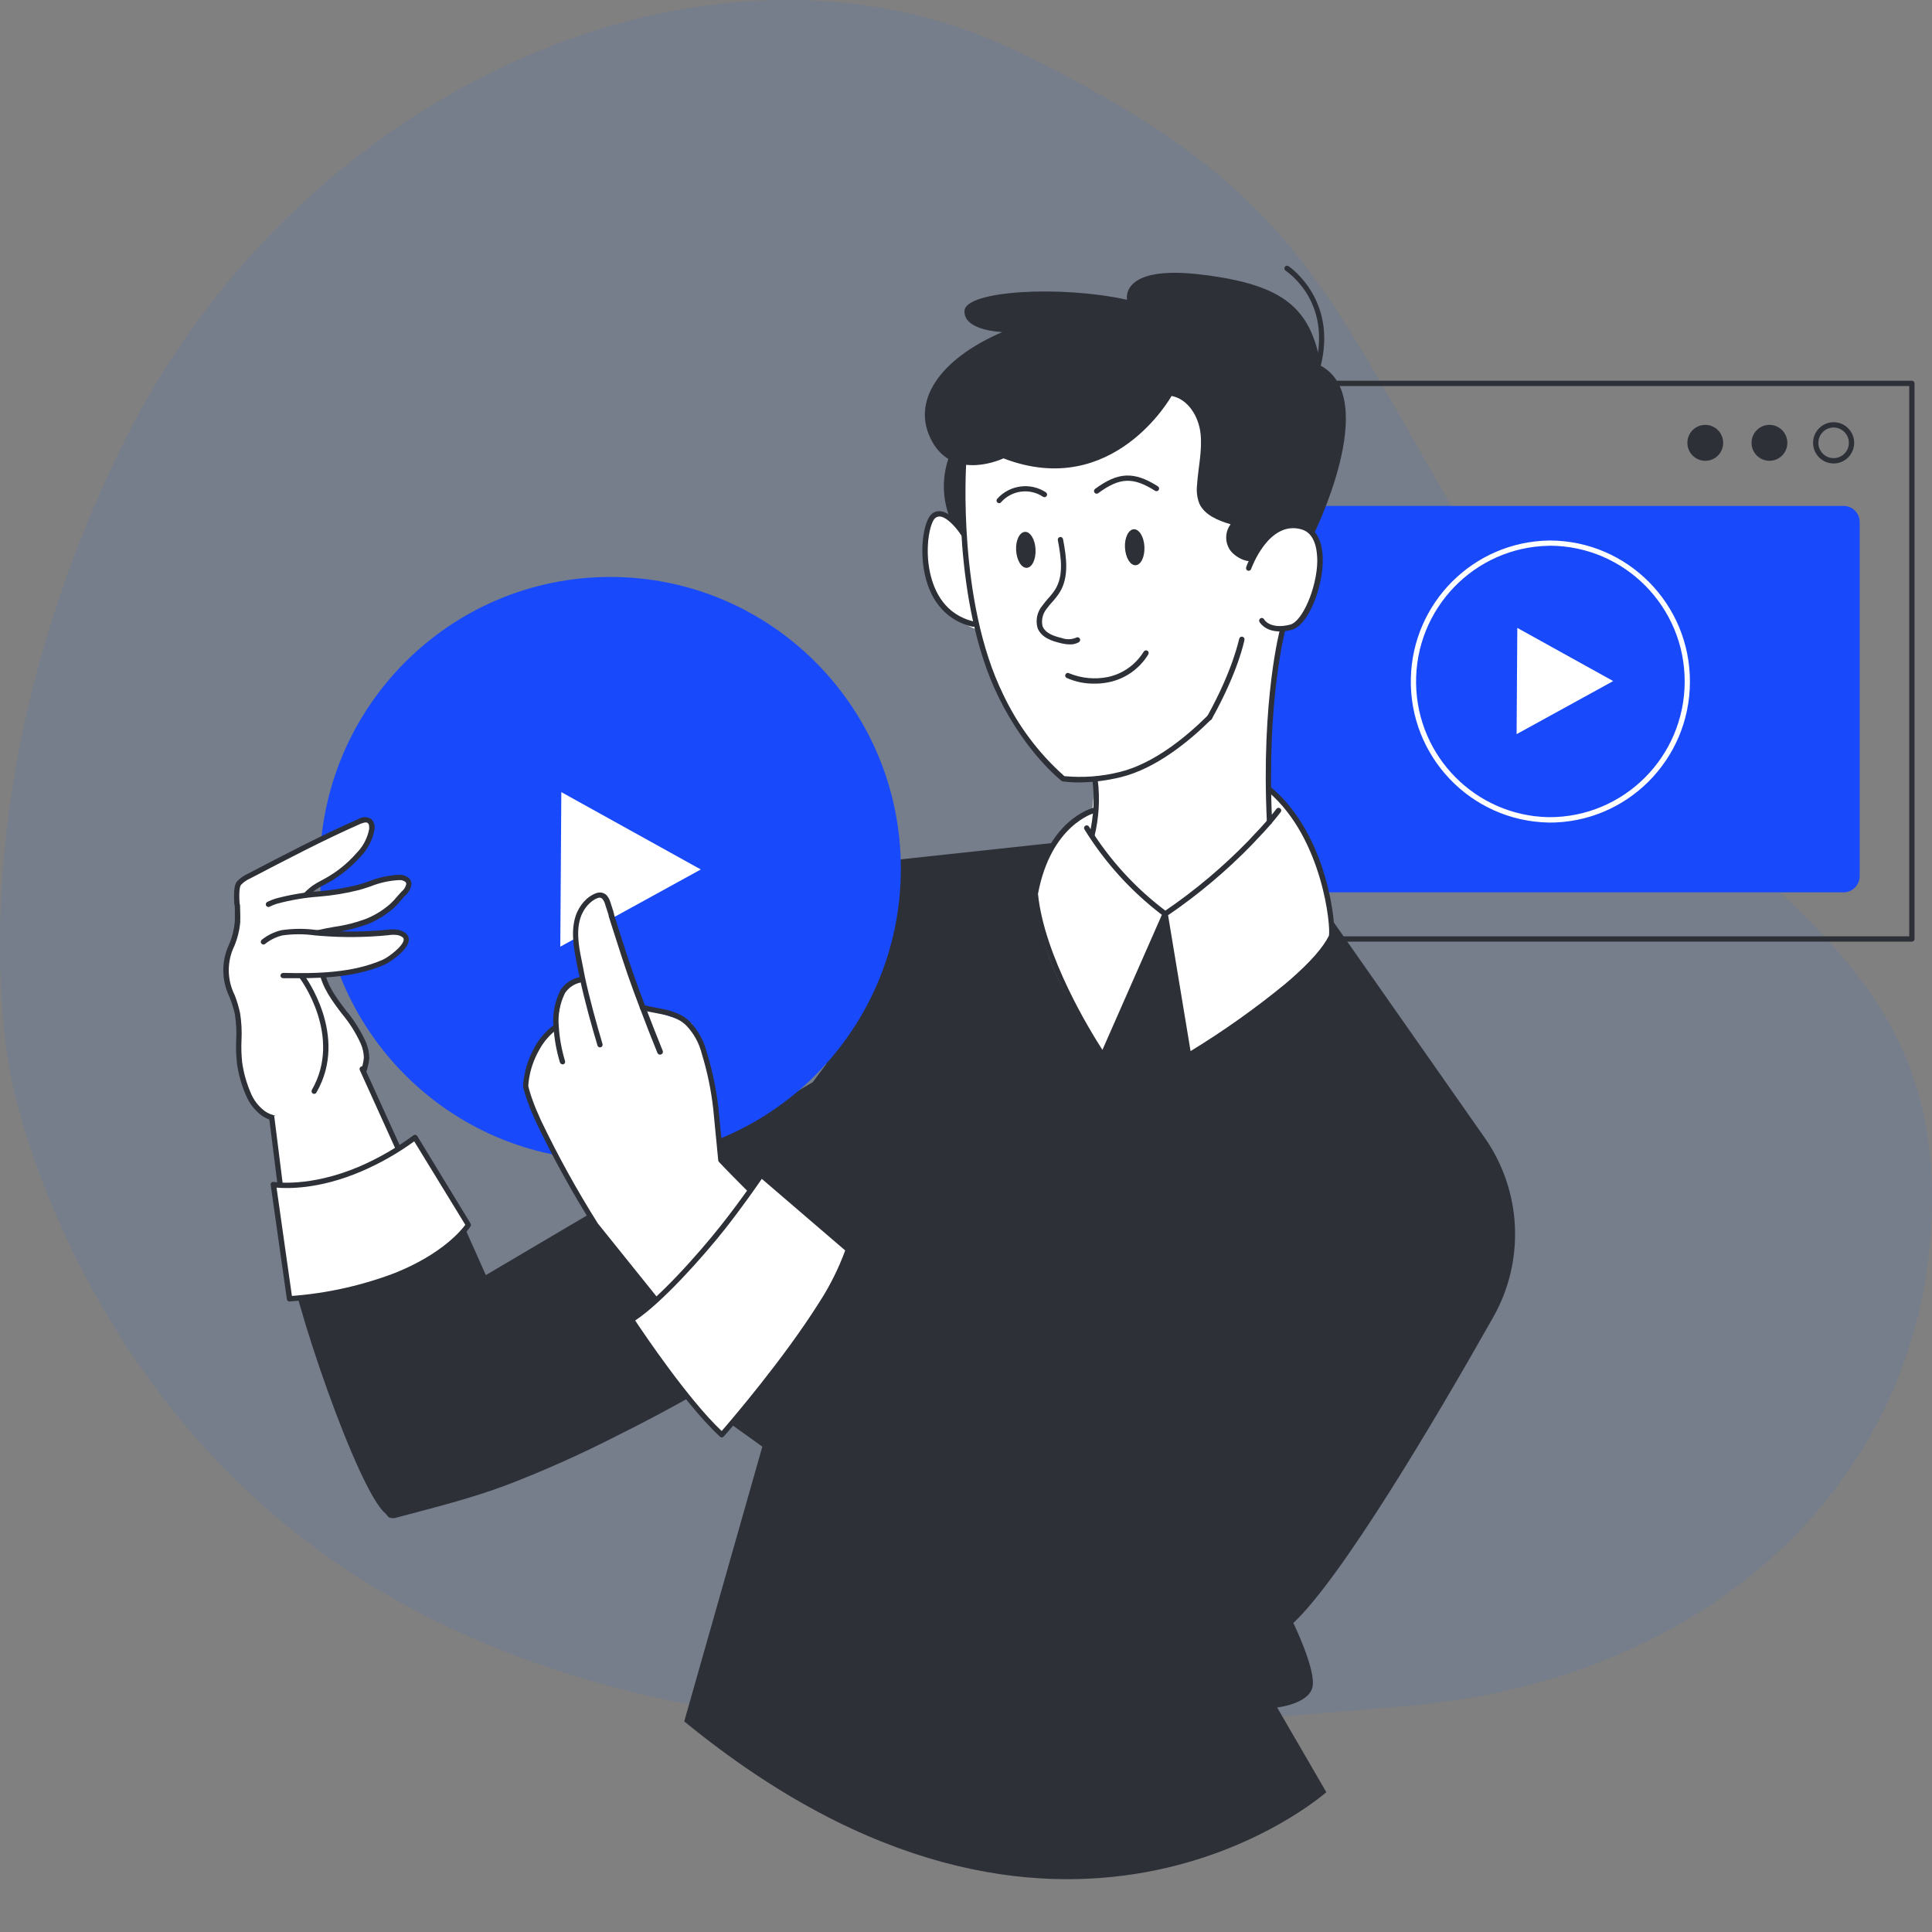 <svg xmlns="http://www.w3.org/2000/svg" width="240" height="240" viewBox="0 0 240 240" fill="none">
  <rect x="0" y="0" width="240" height="240" fill="#808080" stroke="none"/>
  <g clip-path="url(#clip0_1_5635)">
    <path opacity="0.1" d="M1.44 134.091C1.44 134.091 9.115 175.609 48.047 198.107C86.971 220.604 135.36 215.238 174.693 211.923C214.025 208.61 240.565 181.913 239.993 147.789C239.421 113.666 208.185 108.404 186.263 72.809C164.34 37.22 163.88 24.485 126.172 6.305C88.464 -11.87 37.227 10.681 15.311 55.07C-6.604 99.459 1.44 134.091 1.44 134.091Z" fill="#1F69F8"/>
    <path d="M237.501 116.973H137.743C137.559 116.973 137.414 116.828 137.414 116.643V47.624C137.414 47.439 137.559 47.294 137.743 47.294H237.501C237.685 47.294 237.83 47.439 237.83 47.624V116.643C237.83 116.828 237.685 116.973 237.501 116.973ZM138.072 116.313H237.172V47.954H138.072V116.313Z" fill="#2E3038"/>
    <path d="M227.779 57.572C226.371 57.572 225.227 56.423 225.227 55.011C225.227 53.598 226.371 52.449 227.779 52.449C229.186 52.449 230.331 53.598 230.331 55.011C230.331 56.423 229.193 57.572 227.779 57.572ZM227.779 53.109C226.733 53.109 225.884 53.961 225.884 55.011C225.884 56.06 226.733 56.912 227.779 56.912C228.824 56.912 229.673 56.06 229.673 55.011C229.673 53.961 228.824 53.109 227.779 53.109Z" fill="#2E3038"/>
    <path d="M222.03 55.011C222.03 56.245 221.037 57.242 219.807 57.242C218.577 57.242 217.584 56.245 217.584 55.011C217.584 53.776 218.577 52.779 219.807 52.779C221.037 52.779 222.03 53.783 222.03 55.011Z" fill="#2E3038"/>
    <path d="M214.059 55.011C214.059 56.246 213.066 57.242 211.836 57.242C210.606 57.242 209.613 56.246 209.613 55.011C209.613 53.777 210.606 52.78 211.836 52.78C213.066 52.78 214.059 53.783 214.059 55.011Z" fill="#2E3038"/>
    <path d="M231.015 64.847C231.015 63.742 230.12 62.847 229.015 62.847H146.734C145.63 62.847 144.734 63.742 144.734 64.847V108.847C144.734 109.951 145.63 110.847 146.734 110.847H229.015C230.12 110.847 231.015 109.951 231.015 108.847V64.847Z" fill="#184AFB"/>
    <path d="M192.426 102.179H192.328C182.692 101.968 175.049 93.954 175.26 84.282C175.464 74.868 183.04 67.303 192.42 67.144H192.526C202.168 67.171 209.962 75.04 209.929 84.718C209.903 94.396 202.063 102.219 192.426 102.186V102.179ZM192.426 67.798C183.152 67.957 175.76 75.627 175.911 84.942C176.062 93.993 183.31 101.314 192.334 101.512H192.434C201.714 101.539 209.251 94.013 209.278 84.698C209.304 75.383 201.806 67.818 192.526 67.791L192.426 67.798Z" fill="white"/>
    <path d="M188.486 78L188.398 91.2L200.398 84.605L188.486 78Z" fill="white"/>
    <path d="M29.494 114.439C29.428 116.491 28.106 118.34 28.06 120.38C28.02 122.295 29.099 124.037 29.467 125.912C29.862 127.931 29.467 130.005 29.724 132.031C29.901 133.339 30.263 134.612 30.783 135.828C31.164 136.785 31.789 137.616 32.598 138.25C33.913 139.227 35.788 139.188 37.373 139.188C39.011 139.28 40.635 138.818 41.977 137.868C42.984 136.956 43.799 135.854 44.371 134.619C44.996 133.669 45.384 132.579 45.496 131.444C45.489 130.803 45.351 130.17 45.102 129.575C43.786 126.334 40.497 124.024 39.945 120.577C39.708 119.105 40.011 117.607 40.142 116.128C40.274 114.65 40.188 113.032 39.294 111.837C37.814 109.857 34.347 109.441 32.059 109.447C28.717 109.455 29.579 111.989 29.494 114.439Z" fill="white"/>
    <path d="M36.985 139.524C35.446 139.524 33.742 139.478 32.44 138.528C31.578 137.86 30.914 136.976 30.513 135.966C29.98 134.725 29.618 133.424 29.434 132.084C29.329 131.133 29.296 130.176 29.342 129.226C29.401 128.143 29.342 127.054 29.177 125.985C29.013 125.265 28.79 124.559 28.52 123.872C27.494 121.793 27.481 119.357 28.48 117.27C28.862 116.366 29.092 115.402 29.177 114.425C29.177 113.976 29.177 113.521 29.177 113.105C29.131 111.837 29.085 110.642 29.835 109.877C30.454 109.328 31.276 109.058 32.098 109.131C34.216 109.131 37.958 109.441 39.609 111.653C40.412 112.721 40.701 114.154 40.523 116.168C40.49 116.538 40.451 116.907 40.405 117.27C40.227 118.353 40.201 119.449 40.319 120.538C40.622 122.42 41.78 123.945 43.01 125.555C43.996 126.744 44.818 128.058 45.456 129.463C45.719 130.09 45.864 130.764 45.877 131.443C45.759 132.626 45.364 133.755 44.713 134.745C44.108 136.012 43.266 137.154 42.233 138.098C40.839 139.102 39.142 139.597 37.425 139.498H36.985V139.524ZM29.855 114.439C29.77 115.481 29.526 116.511 29.125 117.482C28.171 119.423 28.184 121.707 29.164 123.634C29.441 124.354 29.658 125.093 29.822 125.846C30 126.961 30.059 128.097 30 129.226C29.954 130.143 29.986 131.068 30.085 131.986C30.263 133.259 30.611 134.507 31.118 135.689C31.473 136.593 32.065 137.386 32.828 137.979C34.025 138.85 35.722 138.85 37.215 138.85H37.406C38.971 138.95 40.523 138.501 41.806 137.59C42.773 136.699 43.556 135.629 44.115 134.434C44.713 133.53 45.081 132.493 45.2 131.418C45.187 130.817 45.062 130.223 44.825 129.674C44.213 128.321 43.417 127.06 42.464 125.924C41.247 124.314 39.984 122.625 39.649 120.643C39.517 119.495 39.55 118.34 39.734 117.198C39.774 116.835 39.82 116.471 39.846 116.108C40.01 114.267 39.76 112.979 39.063 112.049C37.531 109.996 33.663 109.81 32.078 109.791C31.433 109.724 30.789 109.923 30.289 110.332C29.756 110.893 29.789 111.903 29.835 113.078C29.835 113.533 29.875 114.002 29.835 114.472L29.855 114.439Z" fill="#2E3038"/>
    <path d="M33.762 138.824L35.959 156.325C35.959 156.325 48.377 153.261 52.04 148.343L44.996 132.79" fill="white"/>
    <path d="M35.959 156.655C35.893 156.655 35.827 156.635 35.768 156.596C35.689 156.543 35.643 156.457 35.63 156.365L33.433 138.864C33.407 138.686 33.538 138.521 33.716 138.495C33.894 138.468 34.058 138.587 34.084 138.765C34.084 138.772 34.084 138.778 34.084 138.785L36.235 155.909C38.267 155.368 48.324 152.516 51.659 148.297L44.694 132.929C44.621 132.765 44.694 132.566 44.858 132.487C45.022 132.414 45.22 132.487 45.292 132.652L52.343 148.205C52.389 148.318 52.376 148.443 52.303 148.542C48.614 153.494 36.518 156.516 36.031 156.643L35.959 156.655Z" fill="#2E3038"/>
    <path d="M56.406 149.552L60.353 158.398L100.961 134.434L108.677 124.103L113.991 137.075L103.138 162.583C94.666 168.532 85.761 173.832 76.493 178.427C72.073 180.685 67.542 182.711 62.911 184.487C58.485 186.151 53.874 187.287 49.309 188.507C49 188.62 48.658 188.62 48.349 188.507C48.145 188.402 48.06 188.151 47.875 187.999C44.534 185.299 36.155 161.23 35.293 153.566L56.406 149.552Z" fill="#2E3038"/>
    <path d="M165.643 114.517L184.428 141.327C189.051 147.922 189.466 156.602 185.499 163.614C178.264 176.421 166.695 195.961 160.664 201.612C160.664 201.612 163.478 207.395 163.051 209.533C162.624 211.673 158.651 212.108 158.651 212.108L164.761 222.631C164.761 222.631 131.618 252.041 84.998 213.838L94.7 179.708L89.563 176.024L110.169 106.938L131.348 104.654L137.788 121.766L144.74 113.514L151.718 121.766L165.643 114.517Z" fill="#2E3038"/>
    <path d="M75.818 144.119C95.75 144.119 111.908 127.901 111.908 107.897C111.908 87.891 95.75 71.673 75.818 71.673C55.886 71.673 39.728 87.891 39.728 107.897C39.728 127.901 55.886 144.119 75.818 144.119Z" fill="#184AFB"/>
    <path d="M102.238 156.662C102.238 156.662 95.298 171.126 90.076 172.704L82.262 162.689L75.685 154.253L74.008 152.172L73.968 152.107L66.937 139.373L66.148 137.94L65.911 136.897L65.352 134.441L65.312 134.262L65.411 133.966L66.727 130.289L69.075 127.582V127.482L69.923 123.139L70.015 122.67L72.251 121.284C72.251 121.284 72.251 121.284 72.251 121.251C72.094 120.829 70.443 116.108 71.732 113.362C72.002 112.748 72.462 112.24 73.047 111.909C73.304 111.765 73.58 111.646 73.87 111.567C73.922 111.454 73.995 111.355 74.08 111.263C74.284 111.032 74.639 110.853 75.053 111.441C75.244 111.731 75.395 112.049 75.501 112.385C75.573 112.563 75.645 112.774 75.718 113.006C75.718 113.111 75.777 113.217 75.81 113.33C75.843 113.441 75.882 113.567 75.922 113.692C76.001 113.957 76.086 114.22 76.172 114.484C77.382 118.261 79.644 124.677 79.815 125.139L85.281 126.949L85.939 127.16L86.261 128.044L88.169 133.286L88.294 133.629L88.353 134.051L89.563 144.099L89.609 144.145L99.929 154.371L102.238 156.662Z" fill="white"/>
    <path d="M102.85 157.467C102.765 157.467 102.686 157.434 102.626 157.375C93.379 148.701 89.347 144.377 89.307 144.337C89.261 144.283 89.228 144.218 89.222 144.145L88.604 137.788C88.347 135.457 87.874 133.161 87.183 130.922C86.854 129.575 86.17 128.348 85.21 127.351C84.138 126.341 82.783 126.09 81.342 125.819C80.809 125.721 80.257 125.621 79.718 125.477C79.547 125.43 79.441 125.258 79.487 125.08V125.073C79.533 124.895 79.711 124.79 79.889 124.836C80.402 124.975 80.941 125.073 81.467 125.172C82.934 125.443 84.447 125.727 85.664 126.875C86.703 127.952 87.439 129.278 87.801 130.731C88.505 133.015 88.992 135.359 89.255 137.735L89.867 143.98C90.458 144.607 94.536 148.892 103.074 156.906C103.205 157.031 103.218 157.236 103.093 157.375C103.028 157.447 102.942 157.48 102.85 157.48V157.467Z" fill="#2E3038"/>
    <path d="M69.871 132.21C69.727 132.21 69.602 132.111 69.556 131.972C69.115 130.514 68.845 129.008 68.753 127.484C68.622 125.952 68.918 124.413 69.602 123.041L69.654 122.941C70.187 122.162 70.996 121.608 71.917 121.397C72.101 121.35 72.285 121.456 72.338 121.635C72.384 121.819 72.279 122.004 72.094 122.057C71.332 122.222 70.661 122.677 70.213 123.324L70.167 123.404C69.549 124.665 69.286 126.077 69.411 127.476C69.503 128.948 69.766 130.401 70.194 131.814C70.24 131.992 70.141 132.17 69.963 132.224L69.871 132.21Z" fill="#2E3038"/>
    <path d="M89.564 171.853C89.465 171.853 89.373 171.806 89.307 171.734L73.752 152.377L73.713 152.318C71.108 148.186 68.747 143.908 66.635 139.498C66.201 138.554 65.859 137.735 65.596 136.996C65.353 136.349 65.149 135.689 64.984 135.016C64.984 134.983 64.984 134.956 64.984 134.923C64.984 134.745 64.984 134.567 65.024 134.382C65.063 134.196 65.024 134.058 65.09 133.893C65.294 132.56 65.741 131.279 66.405 130.11C66.997 128.995 67.839 128.031 68.865 127.291C69.016 127.193 69.22 127.238 69.319 127.391C69.418 127.535 69.378 127.74 69.233 127.84C69.227 127.84 69.227 127.846 69.22 127.846C68.286 128.533 67.523 129.417 66.977 130.44C66.346 131.543 65.918 132.751 65.721 134.005C65.695 134.157 65.675 134.309 65.662 134.461C65.642 134.612 65.629 134.758 65.622 134.91C65.774 135.543 65.971 136.164 66.201 136.771C66.458 137.491 66.793 138.296 67.221 139.221C69.312 143.584 71.654 147.823 74.225 151.915C74.245 151.936 74.258 151.962 74.272 151.988L89.807 171.318C89.919 171.456 89.899 171.667 89.761 171.779C89.709 171.826 89.636 171.853 89.564 171.853Z" fill="#2E3038"/>
    <path d="M105.388 155.223C104.539 157.605 103.415 159.877 102.033 161.996C97.061 169.871 89.688 178.236 89.688 178.236C84.985 173.924 78.467 163.936 78.467 163.936C81.696 161.956 86.866 156.193 89.773 152.502C92.562 148.958 94.581 145.94 94.581 145.94L105.388 155.223Z" fill="white"/>
    <path d="M89.675 178.566C89.589 178.566 89.51 178.533 89.451 178.48C84.775 174.189 78.27 164.221 78.178 164.114C78.125 164.042 78.112 163.95 78.132 163.864C78.151 163.778 78.204 163.699 78.276 163.653C81.565 161.633 86.781 155.731 89.504 152.299C92.227 148.865 94.272 145.789 94.292 145.763C94.345 145.683 94.43 145.63 94.522 145.617C94.615 145.604 94.707 145.63 94.779 145.69L105.592 154.972C105.691 155.064 105.73 155.202 105.691 155.335C104.829 157.738 103.691 160.028 102.297 162.161C97.37 169.971 89.991 178.361 89.918 178.44C89.859 178.506 89.774 178.545 89.688 178.553L89.675 178.566ZM78.908 164.042C79.98 165.653 85.485 173.839 89.649 177.766C90.918 176.308 97.324 168.829 101.744 161.824C103.066 159.791 104.158 157.613 104.993 155.335L94.634 146.442C94.042 147.301 92.28 149.849 90.03 152.714C87.347 156.1 82.262 161.818 78.908 164.036V164.042Z" fill="#2E3038"/>
    <path d="M29.454 112.293C29.382 111.302 29.362 110.128 29.691 109.725C30.046 109.342 30.474 109.039 30.947 108.827C35.453 106.47 39.965 104.114 44.621 102.054C45.029 101.876 45.542 101.704 45.904 101.975C46.18 102.252 46.292 102.655 46.193 103.038C45.97 104.233 45.391 105.335 44.542 106.207C43.392 107.513 42.017 108.61 40.491 109.448C39.971 109.705 39.465 109.996 38.978 110.32C38.36 110.814 37.788 111.362 37.268 111.956C36.854 112.379 36.413 112.768 35.953 113.139" fill="white"/>
    <path d="M35.957 113.468C35.858 113.468 35.76 113.422 35.7 113.342C35.589 113.203 35.608 113 35.746 112.887L35.753 112.881C36.2 112.524 36.628 112.135 37.029 111.725C37.167 111.586 37.299 111.448 37.424 111.309C37.838 110.847 38.292 110.425 38.785 110.048C39.16 109.791 39.555 109.56 39.962 109.355L40.331 109.156C41.824 108.338 43.159 107.262 44.277 105.982C45.093 105.17 45.639 104.127 45.856 102.998C45.856 102.826 45.902 102.404 45.685 102.239C45.468 102.073 45.027 102.239 44.738 102.357C40.094 104.41 35.529 106.807 31.083 109.124C30.649 109.309 30.254 109.586 29.932 109.929C29.82 110.068 29.649 110.589 29.768 112.273C29.781 112.457 29.643 112.616 29.465 112.629C29.288 112.643 29.123 112.504 29.11 112.326C29.005 110.788 29.11 109.923 29.419 109.52C29.8 109.104 30.267 108.774 30.78 108.543C35.22 106.22 39.805 103.823 44.468 101.763C44.961 101.453 45.58 101.433 46.086 101.717C46.461 102.06 46.625 102.588 46.507 103.084C46.283 104.351 45.672 105.519 44.77 106.431C43.593 107.764 42.192 108.879 40.633 109.732L40.258 109.929C39.344 110.359 38.542 110.985 37.891 111.758C37.759 111.903 37.621 112.042 37.489 112.18C37.075 112.61 36.634 113.012 36.174 113.389C36.115 113.435 36.036 113.468 35.957 113.468Z" fill="#2E3038"/>
    <path d="M33.367 112.339C33.689 112.18 34.025 112.042 34.367 111.936C37.656 110.94 41.24 111.177 44.562 110.24C46.239 109.765 47.85 108.986 49.626 108.998C50.153 108.998 50.869 109.216 50.81 109.876C50.751 110.536 50.297 110.801 49.949 111.196C49.567 111.666 49.153 112.102 48.712 112.518C47.791 113.33 46.745 113.976 45.614 114.431C43.95 115.006 42.233 115.415 40.484 115.653C38.8 115.977 37.195 116.498 35.544 116.973C35.136 117.092 34.722 117.198 34.301 117.283" fill="white"/>
    <path d="M34.301 117.627C34.143 117.627 34.011 117.514 33.978 117.363C33.939 117.184 34.057 117.012 34.235 116.973C34.603 116.9 34.991 116.801 35.452 116.67L36.452 116.379C37.747 115.969 39.063 115.62 40.398 115.343L41.523 115.138C42.871 114.953 44.193 114.616 45.469 114.14C46.567 113.699 47.58 113.072 48.475 112.286C48.791 111.995 49.087 111.678 49.356 111.348L49.685 110.972C49.751 110.893 49.83 110.814 49.902 110.741C50.185 110.51 50.382 110.2 50.461 109.843C50.474 109.744 50.441 109.652 50.382 109.572C50.159 109.394 49.882 109.308 49.599 109.328C48.376 109.388 47.179 109.652 46.041 110.107C45.574 110.266 45.101 110.425 44.627 110.556C42.976 110.972 41.299 111.249 39.602 111.382C37.859 111.507 36.136 111.804 34.445 112.253C34.117 112.352 33.801 112.477 33.492 112.636C33.327 112.715 33.13 112.656 33.051 112.49C32.972 112.326 33.038 112.127 33.196 112.042C33.538 111.877 33.893 111.731 34.255 111.619C35.978 111.157 37.741 110.854 39.517 110.722C41.174 110.596 42.825 110.325 44.436 109.923C44.903 109.79 45.357 109.638 45.818 109.48C47.021 109.005 48.297 108.728 49.593 108.668C50.06 108.648 50.514 108.814 50.856 109.13C51.047 109.342 51.132 109.619 51.099 109.903C51.02 110.417 50.757 110.886 50.362 111.223L50.159 111.434L49.843 111.804C49.553 112.16 49.238 112.49 48.902 112.807C47.955 113.639 46.877 114.312 45.706 114.788C44.384 115.276 43.016 115.62 41.621 115.817L40.51 116.022C39.194 116.28 37.879 116.682 36.603 117.045L35.603 117.336C35.129 117.475 34.715 117.574 34.334 117.653L34.301 117.627Z" fill="#2E3038"/>
    <path d="M32.734 116.981C33.405 116.439 34.188 116.05 35.023 115.851C36.608 115.626 38.22 115.626 39.805 115.851C42.587 116.075 45.389 116.05 48.171 115.779C48.619 115.693 49.079 115.693 49.526 115.779C52.111 116.512 48.625 119.033 47.652 119.456C43.817 121.126 39.279 121.205 35.155 121.106" fill="white"/>
    <path d="M37.215 121.515C36.557 121.515 35.84 121.515 35.163 121.515C34.979 121.508 34.834 121.363 34.841 121.178C34.847 121 34.998 120.855 35.176 120.855C39.405 120.961 43.832 120.855 47.522 119.231C48.304 118.894 50.153 117.468 50.153 116.703C50.153 116.478 49.909 116.3 49.462 116.174C49.061 116.102 48.653 116.102 48.252 116.174C45.443 116.452 42.615 116.478 39.8 116.254L39.142 116.201C37.794 116.01 36.426 116.01 35.078 116.201C34.295 116.393 33.558 116.756 32.927 117.264C32.782 117.375 32.578 117.35 32.466 117.205C32.354 117.059 32.381 116.854 32.519 116.742C33.229 116.168 34.058 115.765 34.946 115.554C36.353 115.343 37.787 115.329 39.201 115.514L39.82 115.567C42.589 115.785 45.364 115.765 48.127 115.495C48.62 115.415 49.12 115.428 49.607 115.54C50.534 115.805 50.758 116.293 50.778 116.656C50.87 117.976 48.318 119.601 47.765 119.838C44.575 121.231 40.879 121.515 37.215 121.515Z" fill="#2E3038"/>
    <path d="M37.543 121.37C37.543 121.37 43.015 128.632 39.029 135.557L37.543 121.37Z" fill="white"/>
    <path d="M39.029 135.887C38.97 135.887 38.917 135.873 38.865 135.847C38.707 135.755 38.654 135.55 38.74 135.392C42.574 128.718 37.332 121.641 37.28 121.575C37.168 121.43 37.194 121.218 37.346 121.106C37.497 120.993 37.701 121.02 37.812 121.172C37.865 121.245 43.37 128.658 39.319 135.695C39.26 135.808 39.154 135.88 39.029 135.887Z" fill="#2E3038"/>
    <path d="M58.176 152.16C58.176 152.16 56.012 155.692 49.152 158.438C44.923 160.049 40.477 161.032 35.958 161.342L33.945 147.149C33.945 147.149 38.352 147.947 44.765 145.214C47.172 144.178 49.448 142.865 51.553 141.3L58.176 152.16Z" fill="white"/>
    <path d="M35.959 161.672C35.795 161.672 35.657 161.554 35.637 161.389L33.624 147.195C33.605 147.09 33.644 146.984 33.716 146.911C33.795 146.839 33.901 146.813 34.006 146.825C34.045 146.825 38.399 147.565 44.641 144.911C47.022 143.881 49.272 142.581 51.357 141.036C51.436 140.983 51.528 140.957 51.62 140.976C51.712 140.996 51.784 141.05 51.837 141.128L58.454 151.988C58.519 152.094 58.519 152.232 58.454 152.338C58.362 152.483 56.158 155.989 49.278 158.741C45.016 160.365 40.537 161.349 35.986 161.672H35.959ZM34.354 147.532L36.262 160.986C40.642 160.656 44.95 159.692 49.055 158.134C54.882 155.797 57.283 152.853 57.803 152.153L51.455 141.782C49.41 143.268 47.2 144.521 44.878 145.519C39.55 147.795 35.617 147.637 34.354 147.532Z" fill="#2E3038"/>
    <path d="M159.047 78.216C159.047 78.216 160.651 79.021 162.249 76.288C163.848 73.555 165.242 66.069 161.724 65.428C156.968 63.105 155.363 66.478 155.363 66.478L152.476 56.028C152.476 56.028 151.68 46.376 145.589 47.181C139.499 47.987 135.973 54.74 135.973 54.74L119.47 55.401L118.99 64.728C118.99 64.728 116.268 62.801 115.465 65.21C114.662 67.62 114.662 75.667 121.384 78.235C121.384 78.235 124.016 90.217 132.08 96.772L136.025 97.004L135.151 106.384C137.006 110.273 140.367 113.236 144.445 114.583C151.18 116.676 157.402 103.52 157.402 103.52C157.402 103.52 157.56 87.213 159.047 78.216Z" fill="white"/>
    <path d="M120.872 77.852H120.792C117.721 77.133 115.603 74.809 114.873 71.297C114.176 68.082 114.801 64.576 115.774 63.817C116.109 63.547 116.544 63.441 116.965 63.527C118.432 63.778 119.872 65.989 119.931 66.082C120.03 66.233 119.991 66.438 119.839 66.544C119.688 66.643 119.484 66.603 119.378 66.445C119.01 65.87 117.833 64.345 116.853 64.174C116.622 64.134 116.379 64.194 116.195 64.339C115.537 64.84 114.84 67.989 115.537 71.158C116.037 73.456 117.386 76.367 120.996 77.212C121.174 77.251 121.28 77.43 121.24 77.608C121.201 77.773 121.043 77.885 120.872 77.852Z" fill="#2E3038"/>
    <path d="M165.387 116.34C165.387 116.36 165.387 116.379 165.387 116.399C163.946 118.314 162.347 120.108 160.618 121.766C160.355 122.023 160.079 122.275 159.809 122.519C156.185 125.873 152.133 128.737 147.766 131.035L147.667 131.094L144.754 113.507C148.93 111.091 152.64 107.949 155.718 104.226L155.928 104.002C156.383 103.5 157.158 102.786 157.395 102.417C158.198 101.169 158.053 101.704 158.053 101.704L157.527 99.202L157.25 97.928L157.546 98.066C165.406 103.79 165.565 115.323 165.387 116.34Z" fill="white"/>
    <path d="M147.654 131.437C147.601 131.437 147.555 131.424 147.509 131.398C147.417 131.352 147.345 131.266 147.331 131.16L144.411 113.574C144.398 113.467 144.431 113.369 144.503 113.29C144.55 113.25 144.609 113.217 144.668 113.19C148.423 110.636 151.916 107.698 155.086 104.437L155.823 103.645C156.796 102.648 157.71 101.598 158.559 100.489C158.664 100.337 158.868 100.304 159.019 100.41C159.171 100.516 159.203 100.72 159.099 100.872C158.23 102.001 157.297 103.077 156.303 104.094L155.566 104.886C152.377 108.167 148.877 111.118 145.102 113.692L147.897 130.573C151.975 128.077 155.883 125.311 159.585 122.281C159.861 122.057 160.131 121.819 160.394 121.588C162.756 119.515 164.34 117.726 165.077 116.253C165.347 115.171 164.301 104.192 157.618 98.43C157.481 98.311 157.467 98.1 157.585 97.968C157.704 97.829 157.914 97.816 158.046 97.928C165.071 103.962 166.005 115.218 165.708 116.413C165.708 116.413 165.708 116.491 165.708 116.498C164.899 118.09 163.275 119.951 160.854 122.076C160.591 122.314 160.309 122.551 160.032 122.783C156.204 125.905 152.173 128.763 147.95 131.325C147.911 131.352 147.87 131.371 147.831 131.391C147.778 131.424 147.719 131.444 147.654 131.437Z" fill="#2E3038"/>
    <path d="M144.741 113.521L137 131.133C137 131.133 128.844 120.175 128.607 111.058C129.791 106.14 131.067 103.4 136.125 100.423L135.553 103.968C135.553 103.968 136.487 112.346 144.741 113.521Z" fill="white"/>
    <path d="M136.999 131.437C136.894 131.437 136.788 131.384 136.729 131.292C136.657 131.187 129.185 120.142 128.284 111.065C128.278 111.032 128.278 111.005 128.284 110.972C129.955 101.915 135.565 100.41 135.802 100.357C135.979 100.317 136.157 100.423 136.203 100.601C136.249 100.773 136.144 100.951 135.973 100.997H135.966C135.907 100.997 130.54 102.476 128.942 111.045C129.737 118.861 135.519 128.209 136.947 130.42L144.333 113.64C140.504 110.722 137.249 107.13 134.716 103.031C134.618 102.879 134.664 102.674 134.822 102.575C134.98 102.483 135.177 102.529 135.276 102.681C137.795 106.78 141.07 110.365 144.925 113.244C145.056 113.336 145.109 113.507 145.043 113.652L137.302 131.232C137.255 131.345 137.151 131.417 137.032 131.431L136.999 131.437Z" fill="#2E3038"/>
    <path d="M135.644 104.12H135.552C135.38 104.074 135.276 103.889 135.321 103.717C135.848 101.532 135.985 99.268 135.723 97.037C135.697 96.858 135.828 96.693 136.005 96.667C136.183 96.641 136.347 96.773 136.373 96.951C136.657 99.268 136.512 101.618 135.959 103.889C135.92 104.028 135.789 104.12 135.644 104.12Z" fill="#2E3038"/>
    <path d="M157.705 102.41C157.534 102.41 157.389 102.272 157.376 102.1C156.645 86.87 159.021 78.09 159.046 78.004C159.099 77.832 159.276 77.727 159.454 77.773C159.632 77.826 159.73 78.004 159.677 78.182C159.677 78.268 157.31 86.956 158.026 102.067C158.04 102.245 157.902 102.397 157.724 102.41H157.718H157.705Z" fill="#2E3038"/>
    <path d="M132.902 80.05C132.507 80.044 132.112 79.984 131.724 79.885C130.639 79.628 129.337 79.186 128.89 78.011C128.614 77.047 128.837 76.01 129.475 75.245C129.705 74.921 129.962 74.624 130.212 74.334C130.534 73.99 130.831 73.614 131.087 73.218C132.132 71.514 131.836 69.349 131.409 67.098C131.376 66.92 131.495 66.748 131.672 66.709C131.849 66.676 132.02 66.794 132.053 66.973C132.488 69.263 132.817 71.66 131.646 73.574C131.369 74.003 131.054 74.406 130.712 74.782C130.461 75.053 130.225 75.344 130.008 75.641C129.521 76.241 129.337 77.034 129.508 77.786C129.844 78.671 130.948 79.034 131.875 79.252C132.461 79.469 133.105 79.456 133.678 79.212C133.829 79.113 134.033 79.166 134.132 79.318C134.231 79.469 134.178 79.674 134.027 79.773C133.685 79.971 133.297 80.064 132.902 80.05Z" fill="#2E3038"/>
    <path d="M128.639 68.254C128.699 69.488 128.206 70.511 127.542 70.538C126.876 70.564 126.298 69.594 126.226 68.359C126.153 67.125 126.66 66.102 127.324 66.069C127.988 66.036 128.587 67.019 128.639 68.254Z" fill="#2E3038"/>
    <path d="M142.164 67.93C142.223 69.165 141.729 70.188 141.065 70.214C140.401 70.241 139.821 69.27 139.749 68.036C139.677 66.801 140.184 65.778 140.848 65.745C141.512 65.712 142.111 66.696 142.164 67.93Z" fill="#2E3038"/>
    <path d="M135.994 84.923C134.778 84.949 133.573 84.698 132.469 84.197C132.318 84.098 132.278 83.886 132.383 83.741C132.383 83.741 132.383 83.741 132.383 83.735C132.482 83.583 132.679 83.543 132.831 83.642C132.831 83.642 132.837 83.642 132.837 83.649C134.349 84.263 136.008 84.421 137.606 84.104C139.473 83.715 141.091 82.566 142.084 80.936C142.19 80.784 142.387 80.744 142.546 80.837C142.697 80.942 142.736 81.147 142.638 81.299C141.545 83.088 139.763 84.342 137.718 84.751C137.152 84.87 136.572 84.93 135.994 84.923Z" fill="#2E3038"/>
    <path d="M136.231 61.329C136.125 61.329 136.033 61.276 135.967 61.197C135.855 61.051 135.888 60.847 136.033 60.735C138.907 58.615 140.874 58.536 143.834 60.411C143.985 60.51 144.031 60.708 143.939 60.867C143.841 61.019 143.637 61.065 143.486 60.966C140.742 59.229 139.091 59.302 136.427 61.263C136.376 61.309 136.303 61.329 136.231 61.329Z" fill="#2E3038"/>
    <path d="M124.127 62.51C124.047 62.51 123.969 62.484 123.91 62.431C123.771 62.319 123.752 62.114 123.863 61.975L123.87 61.969C125.416 60.233 127.994 59.889 129.935 61.163C130.079 61.269 130.119 61.474 130.013 61.626C129.909 61.771 129.704 61.804 129.56 61.705C127.909 60.609 125.706 60.893 124.376 62.365C124.325 62.451 124.232 62.504 124.127 62.51Z" fill="#2E3038"/>
    <path d="M134.052 97.195C133.382 97.201 132.704 97.162 132.039 97.076C131.987 97.069 131.935 97.05 131.888 97.017C131.711 96.871 127.449 93.531 124.042 86.593C118.24 74.796 119.352 57.744 119.365 57.546C119.378 57.361 119.536 57.229 119.721 57.242C119.905 57.255 120.036 57.414 120.023 57.599C120.023 57.77 118.912 74.644 124.627 86.282C126.449 90.138 129.034 93.59 132.223 96.416C134.526 96.634 136.841 96.462 139.084 95.901C143.34 94.865 147.371 91.517 150.015 88.897C150.141 88.771 150.344 88.765 150.469 88.89C150.469 88.89 150.469 88.89 150.476 88.897C150.601 89.016 150.607 89.22 150.489 89.346C150.483 89.352 150.483 89.352 150.476 89.359C147.779 92.039 143.642 95.459 139.242 96.541C137.545 96.957 135.802 97.182 134.052 97.195Z" fill="#2E3038"/>
    <path d="M150.245 89.484C150.186 89.484 150.133 89.471 150.08 89.445C149.922 89.352 149.869 89.154 149.955 88.996C153.211 83.14 153.902 79.397 153.935 79.364C153.967 79.179 154.138 79.06 154.323 79.093C154.507 79.126 154.625 79.298 154.592 79.483C154.559 79.635 153.849 83.358 150.534 89.313C150.482 89.418 150.37 89.484 150.245 89.484Z" fill="#2E3038"/>
    <path d="M158.993 78.44C157.125 78.44 156.488 77.311 156.455 77.251C156.369 77.093 156.428 76.888 156.586 76.803C156.745 76.717 156.948 76.776 157.033 76.935C157.033 76.987 157.803 78.222 160.263 77.595C161.789 77.212 163.585 73.02 163.637 69.719C163.637 68.452 163.42 66.24 161.663 65.758C157.586 64.603 155.442 70.624 155.422 70.683C155.362 70.855 155.172 70.947 155.001 70.888C154.83 70.828 154.745 70.637 154.804 70.465C154.804 70.399 157.172 63.804 161.841 65.118C163.473 65.58 164.354 67.224 164.321 69.739C164.268 73.139 162.473 77.734 160.447 78.242C159.973 78.374 159.487 78.44 158.993 78.44Z" fill="#2E3038"/>
    <path d="M156.034 69.231C155.534 70.294 153.588 69.356 152.871 68.425C152.14 67.448 152.14 66.102 152.871 65.125C151.351 64.682 149.641 63.996 148.983 62.55C148.707 61.817 148.609 61.025 148.701 60.246C148.838 58.127 149.358 56.014 149.141 53.902C148.924 51.789 147.622 49.578 145.536 49.188C145.536 49.188 138.301 62.187 124.653 56.939C124.653 56.939 118.569 59.857 115.8 54.859C113.032 49.862 116.767 44.581 124.515 41.247C124.515 41.247 119.674 41.108 119.813 38.606C119.95 36.104 131.698 35.411 140.005 37.24C140.005 37.24 139.025 32.863 149.265 34.111C159.507 35.358 162.821 38.256 164.078 45.432C171.582 49.538 163.15 66.465 163.15 66.465C163.15 66.465 159.184 62.477 156.034 69.231Z" fill="#2E3038"/>
    <path d="M118.654 55.097C117.102 57.83 116.819 61.104 117.885 64.062L119.996 67.362L119.667 56.14L118.654 55.097Z" fill="#2E3038"/>
    <path d="M163.426 46.766C163.394 46.772 163.361 46.772 163.328 46.766C163.157 46.706 163.058 46.521 163.118 46.35C165.906 37.768 159.953 33.807 159.697 33.615C159.546 33.51 159.506 33.305 159.605 33.153C159.704 33.001 159.908 32.962 160.059 33.061C160.125 33.1 166.689 37.51 163.743 46.554C163.696 46.686 163.565 46.772 163.426 46.766Z" fill="#2E3038"/>
    <path d="M69.729 98.4L69.602 117.6L87.056 108.008L69.729 98.4Z" fill="white"/>
    <path d="M81.974 131.008C81.842 131.008 81.724 130.922 81.671 130.803C80.974 129.094 80.264 127.284 79.507 125.271C79.237 124.578 78.975 123.872 78.718 123.171C77.646 120.274 76.745 117.349 75.857 114.589C75.771 114.332 75.686 114.062 75.607 113.798V113.705C75.574 113.613 75.548 113.521 75.521 113.421L75.179 112.365C75.179 112.312 75.147 112.266 75.133 112.213C75.074 112.022 74.975 111.844 74.85 111.684L74.818 111.645C74.653 111.493 74.41 111.467 74.212 111.573C74.081 111.619 73.949 111.678 73.831 111.758C73.64 111.87 73.463 112.002 73.298 112.154C72.871 112.543 72.522 113.019 72.292 113.547L72.226 113.691C71.509 115.448 71.904 117.587 72.226 119.151C72.351 119.811 72.483 120.471 72.627 121.184C72.627 121.198 72.627 121.205 72.627 121.217C73.285 124.274 74.12 127.232 74.857 129.721C74.89 129.899 74.772 130.07 74.594 130.103C74.443 130.129 74.298 130.051 74.232 129.912C73.489 127.41 72.641 124.44 71.983 121.33C71.832 120.67 71.693 119.963 71.568 119.277C71.266 117.633 70.845 115.382 71.634 113.447L71.707 113.283C71.983 112.668 72.384 112.121 72.877 111.665C73.081 111.487 73.298 111.329 73.535 111.196C73.699 111.097 73.877 111.012 74.061 110.952C74.212 110.899 74.37 110.866 74.528 110.866C74.844 110.866 75.147 110.991 75.364 111.216L75.403 111.269C75.587 111.493 75.725 111.751 75.811 112.028L76.199 113.242C76.199 113.342 76.251 113.428 76.278 113.513V113.606C76.357 113.87 76.442 114.134 76.528 114.392C77.389 117.138 78.31 120.056 79.382 122.934C79.639 123.64 79.902 124.34 80.165 125.033C80.928 127.013 81.632 128.842 82.329 130.545C82.395 130.717 82.316 130.908 82.145 130.974C82.092 131.008 82.033 131.015 81.974 131.008Z" fill="#2E3038"/>
  </g>
  <defs>
    <clipPath id="clip0_1_5635">
      <rect width="240" height="240" fill="white"/>
    </clipPath>
  </defs>
</svg>
